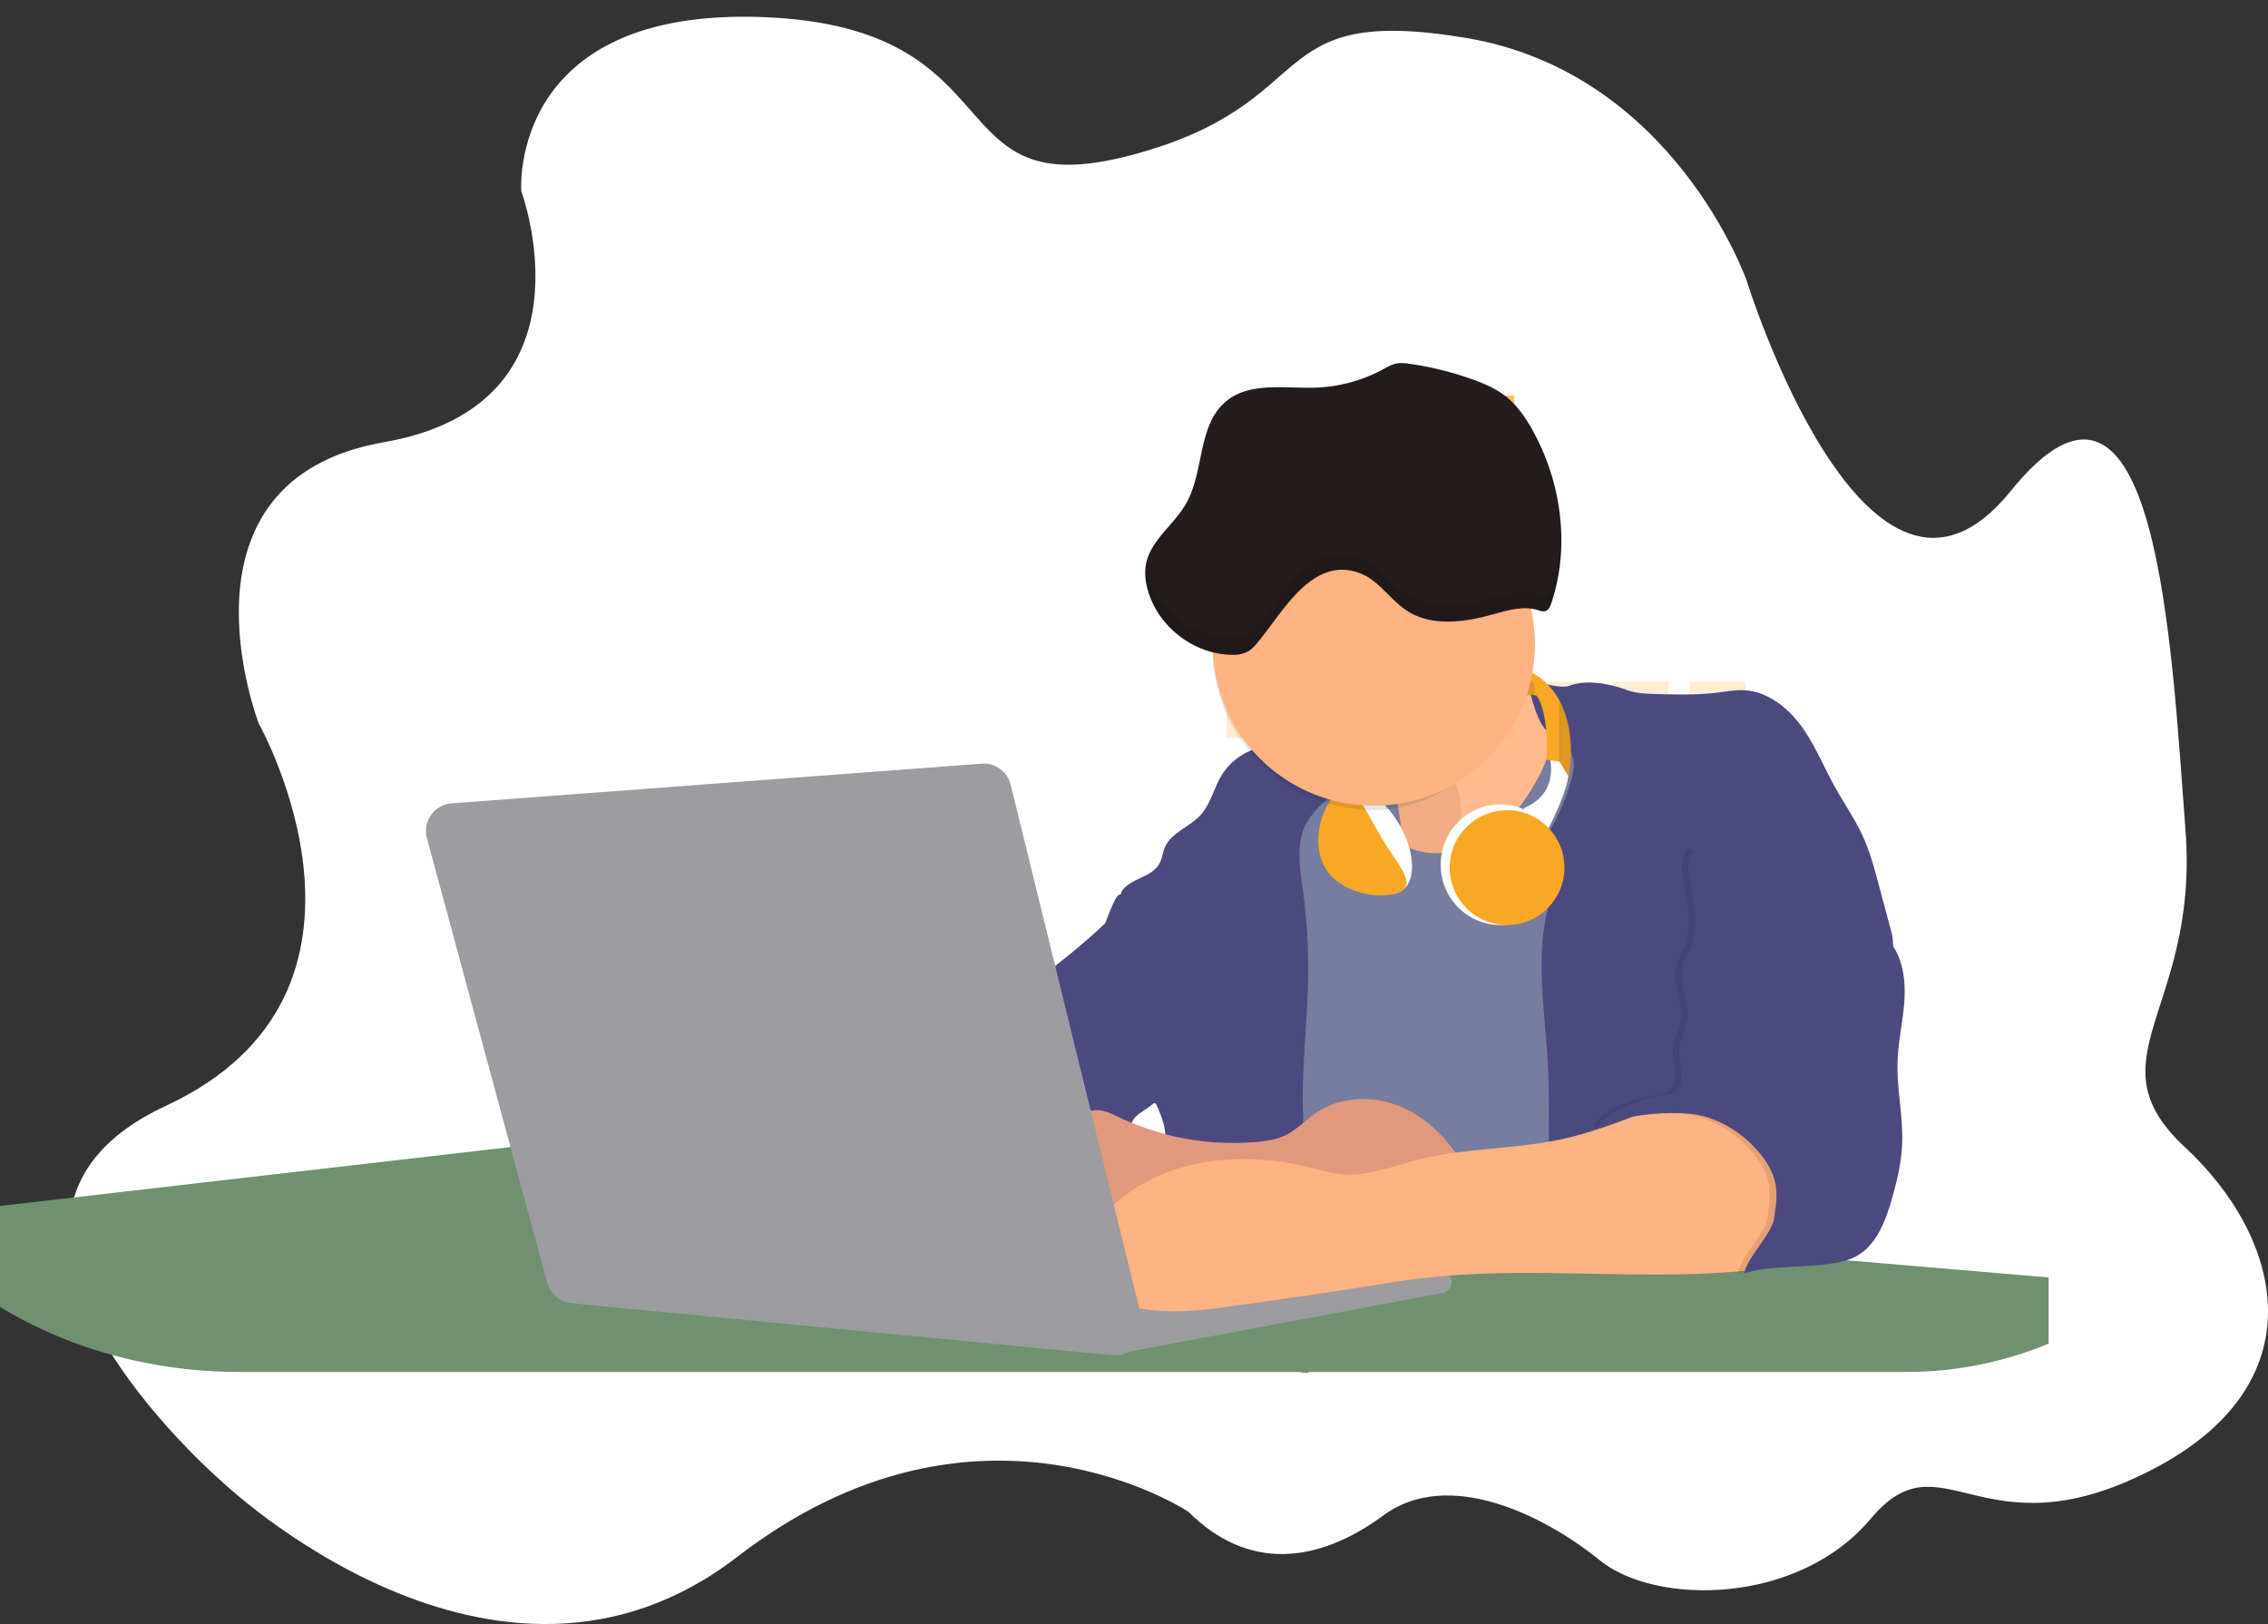 <?xml version="1.0" encoding="UTF-8" standalone="no"?>
<svg
   xmlns:dc="http://purl.org/dc/elements/1.1/"
   xmlns:cc="http://creativecommons.org/ns#"
   xmlns:rdf="http://www.w3.org/1999/02/22-rdf-syntax-ns#"
   xmlns:svg="http://www.w3.org/2000/svg"
   xmlns="http://www.w3.org/2000/svg"
   version="1.1"
   viewBox="0 0 1025.112 733.986"
   height="194.2mm"
   width="271.228mm"
   data-name="Layer 1"
   id="aa7bae02-e79e-4d6b-a496-aba15f39787c">
  <rect x="0" y="0" width="1025.112" height="733.986" fill="#333333" stroke="none"/>
  <defs
     id="defs4589" />
  <title
     id="title4172">developer activity</title>
  <path
     id="path5398"
     d="m 537.538,682.929 c 0,0 -95.267,-64.032 -204.59,20.303 -109.323,84.335 -232.702,-34.359 -232.702,-34.359 0,0 -135.873,-117.132 -24.988,-168.67 110.885,-51.538 42.167,-173.355 42.167,-173.355 0,0 -42.167,-109.323 56.223,-126.502 98.391,-17.179 62.47,-114.008 62.47,-114.008 0,0 -6.247,-82.773 109.323,-78.088 115.57,4.685 76.526,85.897 165.546,62.47 89.02,-23.426 57.785,-68.717 151.49,-53.1 93.705,15.618 126.502,109.323 126.502,109.323 0,0 54.662,176.479 120.255,95.267 65.594,-81.211 71.841,71.841 78.088,153.052 6.247,81.211 -43.729,103.076 0,143.682 43.729,40.606 60.909,106.2 -15.618,145.243 -76.526,39.044 -93.705,-17.179 -126.502,21.865 -32.797,39.044 -96.829,39.044 -121.817,18.741 -24.988,-20.303 -68.717,-42.167 -98.391,-20.303 -29.673,21.865 -60.909,24.988 -87.458,-1.562 z"
     style="fill:#ffffff;fill-opacity:1;stroke:#ffffff;stroke-width:1px;stroke-linecap:butt;stroke-linejoin:miter;stroke-opacity:1" />
  <rect
     style="opacity:0.2;fill:#f9a826"
     id="rect4302"
     height="25.51"
     width="25.51"
     y="178.789"
     x="554.38" />
  <rect
     style="fill:#f9a826"
     id="rect4304"
     height="25.51"
     width="25.51"
     y="178.789"
     x="589.25" />
  <rect
     style="opacity:0.2;fill:#f9a826"
     id="rect4306"
     height="25.51"
     width="25.51"
     y="178.789"
     x="624.11" />
  <rect
     style="opacity:0.7;fill:#f9a826"
     id="rect4308"
     height="25.51"
     width="25.51"
     y="178.789"
     x="658.98" />
  <rect
     style="opacity:0.4;fill:#f9a826"
     id="rect4354"
     height="25.51"
     width="25.51"
     y="211.099"
     x="554.38" />
  <rect
     style="opacity:0.2;fill:#f9a826"
     id="rect4356"
     height="25.51"
     width="25.51"
     y="211.099"
     x="589.25" />
  <rect
     style="opacity:0.2;fill:#f9a826"
     id="rect4358"
     height="25.51"
     width="25.51"
     y="211.099"
     x="624.11" />
  <rect
     style="opacity:0.2;fill:#f9a826"
     id="rect4360"
     height="25.51"
     width="25.51"
     y="211.099"
     x="658.98" />
  <rect
     style="fill:#f9a826"
     id="rect4406"
     height="25.51"
     width="25.51"
     y="243.419"
     x="554.38" />
  <rect
     style="opacity:0.2;fill:#f9a826"
     id="rect4408"
     height="25.51"
     width="25.51"
     y="243.419"
     x="589.25" />
  <rect
     style="opacity:0.2;fill:#f9a826"
     id="rect4410"
     height="25.51"
     width="25.51"
     y="243.419"
     x="624.11" />
  <rect
     style="opacity:0.2;fill:#f9a826"
     id="rect4412"
     height="25.51"
     width="25.51"
     y="243.419"
     x="658.98" />
  <rect
     style="opacity:0.2;fill:#f9a826"
     id="rect4458"
     height="25.51"
     width="25.51"
     y="275.729"
     x="554.38" />
  <rect
     style="opacity:0.2;fill:#f9a826"
     id="rect4460"
     height="25.51"
     width="25.51"
     y="275.729"
     x="589.25" />
  <rect
     style="opacity:0.2;fill:#f9a826"
     id="rect4462"
     height="25.51"
     width="25.51"
     y="275.729"
     x="624.11" />
  <rect
     style="opacity:0.2;fill:#f9a826"
     id="rect4464"
     height="25.51"
     width="25.51"
     y="275.729"
     x="658.98" />
  <rect
     style="opacity:0.2;fill:#f9a826"
     id="rect4510"
     height="25.51"
     width="25.51"
     y="308.049"
     x="554.38" />
  <rect
     style="opacity:0.2;fill:#f9a826"
     id="rect4512"
     height="25.51"
     width="25.51"
     y="308.049"
     x="589.25" />
  <rect
     style="opacity:0.2;fill:#f9a826"
     id="rect4514"
     height="25.51"
     width="25.51"
     y="308.049"
     x="624.11" />
  <rect
     style="opacity:0.2;fill:#f9a826"
     id="rect4516"
     height="25.51"
     width="25.51"
     y="308.049"
     x="658.98" />
  <rect
     style="opacity:0.2;fill:#f9a826"
     id="rect4518"
     height="25.51"
     width="25.51"
     y="308.049"
     x="693.84" />
  <rect
     style="opacity:0.2;fill:#f9a826"
     id="rect4520"
     height="25.51"
     width="25.51"
     y="308.049"
     x="728.71" />
  <rect
     style="opacity:0.2;fill:#f9a826"
     id="rect4522"
     height="25.51"
     width="25.51"
     y="308.049"
     x="763.58" />
  <circle
     style="fill:#767d9f"
     id="circle4530"
     r="34.87"
     cy="367.029"
     cx="625.49" />
  <path
     style="opacity:0.894;fill:#ffb380;fill-opacity:1"
     id="path4532"
     d="m 623.68,322.669 q 5.22,22.78 8.86,45.9 c 0.73,4.58 1.38,9.41 -0.28,13.74 -1.39,3.61 -4.22,6.43 -6.44,9.59 -2.22,3.16 -3.9,7.21 -2.55,10.83 1.35,3.62 5.29,5.6 9.05,6.62 10.76,2.9 22.23,0.79 32.94,-2.35 a 53.29,53.29 0 0 0 13.81,-5.72 c 4.54,-2.88 8.26,-6.88 11.68,-11 15.61,-18.93 25.83,-41.65 35.45,-64.23 a 39.12,39.12 0 0 1 -33.11,-13.34 c -3.94,-4.63 -6.83,-11.08 -4.61,-16.74 -6.51,3.57 -14.24,3.81 -21.25,6.25 a 75.49,75.49 0 0 0 -12.5,6.15 q -7.18,4.15 -14.28,8.46 c -5.41,3.26 -10.48,6.16 -16.77,5.84 z" />
  <path
     style="fill:#767d9f"
     id="path4534"
     d="m 696.61,348.849 c -6.11,11.89 -14.06,23.32 -25.41,30.4 -11.35,7.08 -26.63,9 -38,2 -5.6,-3.42 -9.84,-8.62 -14.73,-13 -4.89,-4.38 -11,-8.13 -17.57,-7.56 -7.24,0.63 -12.91,6.28 -17.76,11.69 -7.36,8.22 -14.47,16.79 -19.68,26.52 -10,18.7 -12.37,40.56 -11.93,61.76 0.44,21.2 3.51,42.29 3.58,63.49 0.1,26.08 -4.32,51.95 -8.79,77.64 41.1,-5.06 82.25,6 123.44,10.19 26.36,2.71 52.92,2.65 79.42,2.58 4.66,0 9.62,-0.12 13.5,-2.7 a 18.2,18.2 0 0 0 5.59,-6.64 c 3.66,-6.75 5.13,-14.45 6.15,-22.06 2.59,-19.22 2.67,-38.68 2.74,-58.08 0.18,-47 0.35,-94.17 -5.62,-140.8 -1.47,-11.47 -3.35,-23 -7.75,-33.73 -4.4,-10.73 -11.58,-20.6 -21.62,-26.35 -6.45,-3.7 -21.4,-10.14 -29,-6.41 -8.53,4.16 -12.47,23.1 -16.56,31.06 z" />
  <path
     style="fill:#4c4981"
     id="path4536"
     d="m 699.65,481.569 c -1.55,-29 -7.86,-59.95 5.57,-85.69 3.3,-6.32 -8.54,-14.21 -4.88,-20.33 a 92.08,92.08 0 0 0 10.06,-23.93 c 0.76,-2.89 1.37,-5.95 0.65,-8.85 -1.33,-5.29 -6.56,-8.44 -11,-11.66 -4.9,-3.56 -7.42,-14.41 -9,-20.28 -1.58,-5.87 12.57,1.2 18.26,-0.89 7.9,-2.89 17.94,-1.07 25.82,1.86 4.4,1.62 9.18,1.76 13.87,1.88 9.11,0.24 18.25,0.47 27.29,-0.65 4.06,-0.51 8.13,-1.28 12.21,-1.05 10.41,0.59 19.46,7.71 25.62,16.13 6.16,8.42 10.08,18.23 15.13,27.35 4.21,7.6 9.23,14.78 12.82,22.69 3.18,7 5.19,14.52 7.18,22 l 5.13,19.19 a 25.58,25.58 0 0 1 1.26,8.51 c -0.26,3.07 -1.62,5.93 -3,8.66 a 164.12,164.12 0 0 1 -18.67,28.49 c -10.79,13.23 -23.89,25.16 -30.3,41 -2.5,6.17 -3.89,12.73 -5.16,19.27 a 707.94,707.94 0 0 0 -10.9,79.15 174.2,174.2 0 0 0 -36.52,-12.21 177.61,177.61 0 0 0 -19,-3 c -5.59,-0.58 -12.8,0.52 -18.12,-1 -8.9,-2.53 -9.88,-17.58 -11.23,-25.46 -2.16,-12.55 -2.59,-25.32 -2.67,-38 -0.1,-14.42 0.35,-28.81 -0.42,-43.18 z" />
  <path
     style="fill:#4c4981"
     id="path4538"
     d="m 504.2,427.339 c 4.21,24 8.85,48.07 18,70.62 -0.23,0.22 -0.46,0.42 -0.69,0.62 -0.81,0.69 -1.65,1.34 -2.53,2 -2.05,1.44 -4.3,2.66 -6,4.54 a 8,8 0 0 0 -1.5,2.45 5.48,5.48 0 0 0 0,4.47 c -4.77,2.11 -10.31,1.46 -15.66,1.26 -4.61,-0.17 -9.08,0 -12.78,2.53 -5.14,3.54 -6.69,10.34 -7.52,16.52 q -0.46,3.38 -0.79,6.77 -0.32,3.15 -0.52,6.32 a 188.61,188.61 0 0 0 -0.19,21 q 0.08,1.92 0.21,3.84 c -16.34,-0.39 -31.23,-8.91 -45.32,-17.19 -3.22,-1.89 -6.54,-3.88 -8.63,-7 a 15.8,15.8 0 0 1 -2.31,-10.29 c 0,-0.51 0.09,-1 0.16,-1.52 a 41.58,41.58 0 0 1 2.29,-8.68 107.2,107.2 0 0 1 19.19,-32.65 c 3.58,-4.18 7.61,-8.27 9.28,-13.52 0.73,-2.29 1,-4.72 1.74,-7 3.32,-9.88 15.3,-14.55 19.4,-24.14 1,-2.29 1.46,-4.8 2.7,-7 a 17.63,17.63 0 0 1 4.25,-4.75 c 0.73,-0.61 1.49,-1.2 2.24,-1.79 q 10.54,-8.26 20.31,-17.45 1.82,-1.71 3.6,-3.46 a 59.48,59.48 0 0 0 1.07,13.5 z" />
  <path
     style="fill:#4c4981"
     id="path4540"
     d="m 604.97,356.359 c -1.44,1.52 -3,2.95 -4.53,4.37 l -0.41,0.37 -1.62,1.5 a 39,39 0 0 0 -7.55,8.79 l -0.17,0.28 c -5.1,9.13 -3.21,20.37 -1.79,30.74 a 261.55,261.55 0 0 1 2.37,39 c -0.26,18 -2.38,35.88 -2.42,53.86 0,4.08 0.09,8.15 0.27,12.23 0.29,6.63 0.79,13.25 1.39,19.87 0.65,7.26 1.43,14.51 2.16,21.76 0.58,5.61 1.13,11.21 1.59,16.81 0.23,2.9 0.45,5.79 0.63,8.69 0.21,3.4 0.38,6.81 0.48,10.21 v 0 c 0.07,2.16 0.11,4.31 0.11,6.47 0,1.23 0,2.45 0,3.67 q 0,3.51 -0.19,7 -0.2,4.49 -0.61,9 c -0.31,3.27 -0.86,6.84 -3.16,9.14 -0.14,0.14 -0.29,0.27 -0.44,0.4 l -3.24,-0.4 a 332.72,332.72 0 0 0 -67.3,-1.2 c 0.49,-3.38 0.94,-6.75 1.38,-10.14 0.2,-1.6 0.4,-3.21 0.59,-4.82 q 0.33,-2.76 0.63,-5.52 c 0.23,-2 0.44,-4 0.64,-6 q 0.78,-7.73 1.37,-15.47 0.87,-11.29 1.32,-22.62 0.22,-5.41 0.34,-10.83 0.17,-6.72 0.16,-13.45 0,-6.54 -0.11,-13.1 c 0,-1.44 -0.06,-2.88 -0.18,-4.31 a 27.35,27.35 0 0 0 -0.53,-3.83 49.87,49.87 0 0 0 -3,-8.48 c -0.22,-0.52 -0.43,-1 -0.64,-1.55 -0.12,-0.27 -0.23,-0.55 -0.34,-0.82 5.76,-5.13 9.86,-12 13.8,-18.76 6.39,-10.89 12.93,-22.26 14,-34.84 1.07,-12.58 -5.18,-26.71 -17.2,-30.55 -3.27,-1 -6.73,-1.28 -10.1,-1.87 -3.18,-0.56 -9.81,-1.83 -13.49,-4.11 q -3,3.08 -6,6.05 a 22.15,22.15 0 0 1 2.17,-8.71 l 1.42,0.07 a 2.71,2.71 0 0 1 -0.16,-1 c 0,-1.07 0.74,-2.28 2.32,-3.62 4.71,-4 12.12,-4.89 15.09,-10.3 1.24,-2.25 1.45,-4.93 2.45,-7.29 2.87,-6.73 11.11,-9.21 16.07,-14.59 4.96,-5.38 6.2,-13 10.21,-19 a 28.62,28.62 0 0 1 12,-10 c 0.4,-0.19 0.81,-0.38 1.22,-0.55 8.3,-3.55 18.16,-4.36 26.76,-4.34 3.34,0 12,0.1 16.24,1.79 a 5.32,5.32 0 0 1 1.85,1.13 c 4.52,4.92 -2.51,15.31 -5.85,18.87 z" />
  <path
     style="fill:#4c4981"
     id="path4542"
     d="m 505.69,404.489 a 60.88,60.88 0 0 1 46.74,4.87 c 7.2,4 13.66,9.58 17.62,16.78 5.95,10.8 5.69,23.82 5.27,36.15 -0.21,6.17 -0.48,12.56 -3.2,18.1 -3.15,6.41 -9.09,10.81 -15.15,14.41 a 42.24,42.24 0 0 1 -12.32,5.33 c -6.72,1.46 -13.7,0.22 -20.47,-1 -7.36,-1.36 -15.26,-3 -20.37,-8.48 -3,-3.18 -4.64,-7.31 -6.26,-11.35 q -3.49,-8.75 -7,-17.48 c -4.05,-10.11 -5.42,-18.52 -0.07,-28.37 2.43,-4.49 5.4,-8.69 7.8,-13.21 1.2,-2.3 5.5,-15.16 7.41,-15.75 z" />
  <path
     style="fill:#6f916f"
     id="path4544"
     d="m 925.97,577.359 v 29.9 a 167.3,167.3 0 0 1 -64.73,12.8 H 591.55 c -0.14,0.14 -0.29,0.27 -0.44,0.4 l -3.24,-0.4 H 108.14 c -40.25,0 -77.55,-10.86 -108.14,-29.36 v -45.65 l 230.72,-26.63 h 0.18 l 134.36,11.38 34.77,3 18.06,1.53 37.38,3.17 19.23,1.63 28,2.38 3.94,0.33 20.18,1.71 27.38,2.25 38.5,3.26 64.18,5.45 45.15,3.83 74.14,6.29 14.1,1.19 1.52,0.13 1.32,0.11 18.62,1.58 20.44,1.74 2.37,0.2 z" />
  <polygon
     transform="translate(-109.03,3.139)"
     style="fill:#9c9ca1"
     id="polygon4546"
     points="764,573.12 474.86,523.77 463.65,580.46 596.19,596.33 637,601.44 749.26,579.33 " />
  <path
     style="fill:#9c9ca1"
     id="path4548"
     d="m 505.3,601.739 144.86,-27.23 a 5,5 0 0 1 5.94,4.93 v 0 a 5,5 0 0 1 -4.09,4.93 l -141.47,26.49 z" />
  <path
     style="fill:#ae6e79"
     id="path4550"
     d="m 568.14,516.109 c 4.51,-0.42 9.08,-1.13 13.14,-3.13 5,-2.49 8.89,-6.78 13.52,-9.94 10.18,-7 23.8,-7.94 35.47,-3.92 11.67,4.02 21.41,12.63 28.23,22.91 4.53,6.85 7.93,15.59 4.73,23.15 a 30.51,30.51 0 0 1 -4.12,6.44 l -8.34,10.9 a 29,29 0 0 1 -5.66,6.09 c -3.12,2.27 -7,3.2 -10.82,3.76 -10.15,1.48 -20.48,0.64 -30.71,1.32 -17.57,1.17 -34.73,6.83 -52.34,6.64 -10.12,-0.11 -20.11,-2.15 -30,-4.19 l -43.77,-9 c -7.62,-1.56 -16.23,-3.84 -19.82,-10.75 -1.61,-3.11 -1.91,-6.71 -2.1,-10.21 -0.52,-9.64 0,-20.36 6.68,-27.31 6.28,-6.52 16.21,-8.58 23.71,-13.4 9.18,-5.91 12.21,-4 21.89,0.44 a 120,120 0 0 0 60.31,10.2 z" />
  <path
     style="opacity:0.626;fill:#ffb380"
     id="path4552"
     d="m 568.14,516.109 c 4.51,-0.42 9.08,-1.13 13.14,-3.13 5,-2.49 8.89,-6.78 13.52,-9.94 10.18,-7 23.8,-7.94 35.47,-3.92 11.67,4.02 21.41,12.63 28.23,22.91 4.53,6.85 7.93,15.59 4.73,23.15 a 30.51,30.51 0 0 1 -4.12,6.44 l -8.34,10.9 a 29,29 0 0 1 -5.66,6.09 c -3.12,2.27 -7,3.2 -10.82,3.76 -10.15,1.48 -20.48,0.64 -30.71,1.32 -17.57,1.17 -34.73,6.83 -52.34,6.64 -10.12,-0.11 -20.11,-2.15 -30,-4.19 l -43.77,-9 c -7.62,-1.56 -16.23,-3.84 -19.82,-10.75 -1.61,-3.11 -1.91,-6.71 -2.1,-10.21 -0.52,-9.64 0,-20.36 6.68,-27.31 6.28,-6.52 16.21,-8.58 23.71,-13.4 9.18,-5.91 12.21,-4 21.89,0.44 a 120,120 0 0 0 60.31,10.2 z" />
  <path
     style="fill:#ffb380;fill-opacity:1"
     id="path4554"
     d="m 743.91,502.399 c -12.28,4.75 -24.63,9.52 -37.49,12.35 -21.56,4.75 -44.12,4 -65.51,9.43 -11.3,2.88 -22.53,7.52 -34.14,6.58 -5.19,-0.42 -10.2,-2 -15.25,-3.2 -28.37,-7 -60.62,-4.73 -83.66,13.27 -7.88,6.15 -14.33,13.82 -20.18,22 a 14.7,14.7 0 0 0 5.91,21.88 86.62,86.62 0 0 0 28.38,7.57 c 13.13,1.16 26.32,-0.7 39.38,-2.56 19.38,-2.75 38.77,-5.51 58.1,-8.6 6.94,-1.11 13.88,-2.26 20.86,-3.14 50.23,-6.35 101.37,1.37 151.73,-3.93 5.09,-0.54 10.27,-1.24 14.9,-3.41 11.72,-5.5 17.52,-20 15.1,-32.74 -2.42,-12.74 -11.76,-23.33 -23,-29.83 -9.42,-5.47 -19.58,-7.68 -30.07,-10 -9.74,-2.27 -15.68,0.73 -25.06,4.33 z" />
  <path
     style="opacity:0.1"
     id="path4556"
     d="m 851.64,426.239 c 5.54,7.26 6.72,17 6.12,26.09 -0.6,9.09 -2.76,18.08 -3.08,27.21 -0.44,12.52 2.58,25 2.07,37.48 -0.36,8.73 -2.43,17.29 -4.88,25.67 -2.89,9.89 -7.07,20.52 -16.2,25.27 -12.12,6.31 -37.54,2.76 -50.29,7.7 1.16,-7.23 12.28,-17.7 13.44,-24.93 0.8,-5 1.61,-10.14 0.75,-15.15 -1.1,-6.39 -4.85,-12.06 -9.3,-16.78 -7.08,-7.51 -16.32,-13.16 -26.47,-15 -10.15,-1.84 -35,-0.33 -43.12,6.08 -1,-6.62 17.6,-13 24.14,-14.43 3.26,-0.73 7,-0.32 9.61,-2.39 5,-3.92 1.37,-11.73 1.61,-18 0.19,-5 3.11,-9.58 3.7,-14.58 1,-8 -4.22,-16.15 -2.17,-24 0.76,-2.9 2.45,-5.45 3.62,-8.21 3.56,-8.45 2,-18.09 0.1,-27.07 -1.18,-5.64 -2.33,-12 0.81,-16.81 2.91,-4.49 11.17,11.5 16.46,10.76 17.47,-2.45 33.28,-15.4 47.39,-4.8 7.19,5.4 8.13,11 11,18.71 2.79,7.34 10.02,11.1 14.69,17.18 z" />
  <path
     style="fill:#4c4981"
     id="path4558"
     d="m 854.64,426.239 c 5.54,7.26 6.72,17 6.12,26.09 -0.6,9.09 -2.76,18.08 -3.08,27.21 -0.44,12.52 2.58,25 2.07,37.48 -0.36,8.73 -2.43,17.29 -4.88,25.67 -2.89,9.89 -7.07,20.52 -16.2,25.27 -12.12,6.31 -37.54,2.76 -50.29,7.7 1.16,-7.23 12.28,-17.7 13.44,-24.93 0.8,-5 1.61,-10.14 0.75,-15.15 -1.1,-6.39 -4.85,-12.06 -9.3,-16.78 -7.08,-7.51 -16.32,-13.16 -26.47,-15 -10.15,-1.84 -35,-0.33 -43.12,6.08 -1,-6.62 17.6,-13 24.14,-14.43 3.26,-0.73 7,-0.32 9.61,-2.39 5,-3.92 1.37,-11.73 1.61,-18 0.19,-5 3.11,-9.58 3.7,-14.58 1,-8 -4.22,-16.15 -2.17,-24 0.76,-2.9 2.45,-5.45 3.62,-8.21 3.56,-8.45 2,-18.09 0.1,-27.07 -1.18,-5.64 -2.33,-12 0.81,-16.81 2.91,-4.49 8.6,-6.19 13.89,-6.94 a 68.42,68.42 0 0 1 50,12.9 c 7.19,5.4 8.13,11 11,18.71 2.75,7.34 9.98,11.1 14.65,17.18 z" />
  <path
     style="fill:#9c9ca1"
     id="path4560"
     d="m 192.97,378.859 54.37,200.94 a 12.55,12.55 0 0 0 10.91,9.21 l 244.72,23.51 a 12.54,12.54 0 0 0 13.38,-15.48 l -59.54,-242.38 a 12.54,12.54 0 0 0 -13.12,-9.51 l -239.59,17.92 a 12.54,12.54 0 0 0 -11.13,15.79 z" />
  <ellipse
     style="fill:#ffffff"
     id="ellipse4562"
     ry="27.25"
     rx="26.9"
     cy="390.819"
     cx="678.08" />
  <path
     style="fill:#ffffff"
     id="path4564"
     d="m 700.17,341.109 c 0,0 5.67,16.86 -11.06,23.95 l -2.14,3.74 10.48,10.34 c 0,0 12.92,-23.57 11.52,-31.94 0,0 -2,-8.5 -8.8,-6.09 z" />
  <circle
     style="fill:#f9a826"
     id="circle4566"
     r="25.94"
     cy="392.129"
     cx="681.17" />
  <path
     style="fill:#f9a826"
     id="path4568"
     d="m 709.1,351.029 -4.12,-6.8 -6,-0.85 c 1.28,-22.39 -4.53,-29.06 -4.53,-29.06 l -1.35,-0.13 -5.88,-0.57 -11.06,-11.48 v -3.26 c 15.54,1.85 24.13,9.23 28.77,17.88 8.2,15.18 4.17,34.27 4.17,34.27 z" />
  <path
     style="opacity:0.1;stroke:#4c4981;stroke-miterlimit:10"
     id="path4570"
     stroke-miterlimit="10"
     d="m 693.15,310.069 v 4.12 l -5.88,-0.57 -11.06,-11.48 c 0,0 17.11,3.83 16.94,7.93 z" />
  <path
     style="opacity:0.1;stroke:#4c4981;stroke-miterlimit:10"
     id="path4572"
     stroke-miterlimit="10"
     d="m 709.1,351.029 -4.12,-6.8 v -27.43 c 8.15,15.14 4.12,34.23 4.12,34.23 z" />
  <ellipse
     style="fill:#ffffff"
     id="ellipse4574"
     transform="rotate(-30)"
     ry="26.32"
     rx="14.43"
     cy="639.127"
     cx="347.003" />
  <path
     style="fill:#f9a826"
     id="path4576"
     d="m 623.97,377.799 c 7.27,12.59 16.19,21 9.29,25 -6.9,4 -27,2 -34.27,-10.6 -7.27,-12.6 -0.67,-30 6.23,-34 6.9,-4 11.47,6.98 18.75,19.6 z" />
  <path
     style="opacity:0.1"
     id="path4578"
     d="m 688.7,287.099 c 0,40.23 -27.53,79 -67.76,79 a 72.85,72.85 0 0 1 0,-145.7 c 40.23,0.04 67.76,26.46 67.76,66.7 z" />
  <circle
     style="fill:#ffb380"
     id="circle4580"
     r="72.85"
     cy="291.289"
     cx="620.94" />
  <path
     style="fill:#241c1c"
     id="path4582"
     d="m 614.54,259.009 c 8.67,3.19 13.8,12.15 21.58,17.14 11,7 25.32,5.19 37.88,1.73 7,-1.91 14.32,-4.24 21.21,-2.12 a 6,6 0 0 0 3.23,0.46 c 1.5,-0.43 2.24,-2.09 2.73,-3.57 8.52,-25.4 4.69,-54.17 -8.17,-77.67 -3.32,-6.06 -7.3,-11.92 -12.78,-16.13 -4.32,-3.31 -9.4,-5.48 -14.52,-7.33 a 145,145 0 0 0 -28.88,-7.13 17.94,17.94 0 0 0 -5.27,-0.17 c -2.41,0.39 -4.57,1.69 -6.72,2.85 a 68.78,68.78 0 0 1 -29.86,8.11 c -14,0.53 -30,-2.77 -40.79,6.21 -13,10.77 -9.76,31.78 -18.19,46.4 -5.58,9.67 -16.34,16.69 -18.11,27.7 a 25.57,25.57 0 0 0 0.63,10.07 c 4.12,16.94 20.52,30.06 38,30.37 a 14.42,14.42 0 0 0 7.76,-1.59 17.55,17.55 0 0 0 4.09,-3.89 c 11.45,-13.56 24.55,-39.4 46.18,-31.44 z" />
  <path
     style="opacity:0.1"
     id="path4584"
     d="m 701.17,265.279 c -0.49,1.48 -1.23,3.14 -2.73,3.57 a 6,6 0 0 1 -3.23,-0.46 c -6.89,-2.12 -14.25,0.21 -21.2,2.12 -12.57,3.46 -26.92,5.31 -37.88,-1.73 -7.79,-5 -12.91,-14 -21.59,-17.14 -21.63,-8 -34.73,17.88 -46.21,31.44 a 17.55,17.55 0 0 1 -4.09,3.89 14.42,14.42 0 0 1 -7.76,1.59 c -17.42,-0.31 -33.83,-13.43 -38,-30.37 -0.23,-1 -0.43,-2 -0.58,-3 0,0.09 0,0.17 -0.05,0.26 a 25.57,25.57 0 0 0 0.63,10.07 c 4.12,16.94 20.53,30.06 38,30.37 a 14.42,14.42 0 0 0 7.76,-1.59 17.55,17.55 0 0 0 4.09,-3.89 c 11.48,-13.56 24.58,-39.4 46.21,-31.44 8.68,3.19 13.8,12.15 21.59,17.14 11,7 25.31,5.19 37.88,1.73 7,-1.91 14.31,-4.24 21.2,-2.12 a 6,6 0 0 0 3.23,0.46 c 1.5,-0.43 2.24,-2.09 2.73,-3.57 a 90.29,90.29 0 0 0 4.48,-32.26 88.8,88.8 0 0 1 -4.48,24.93 z" />
</svg>

